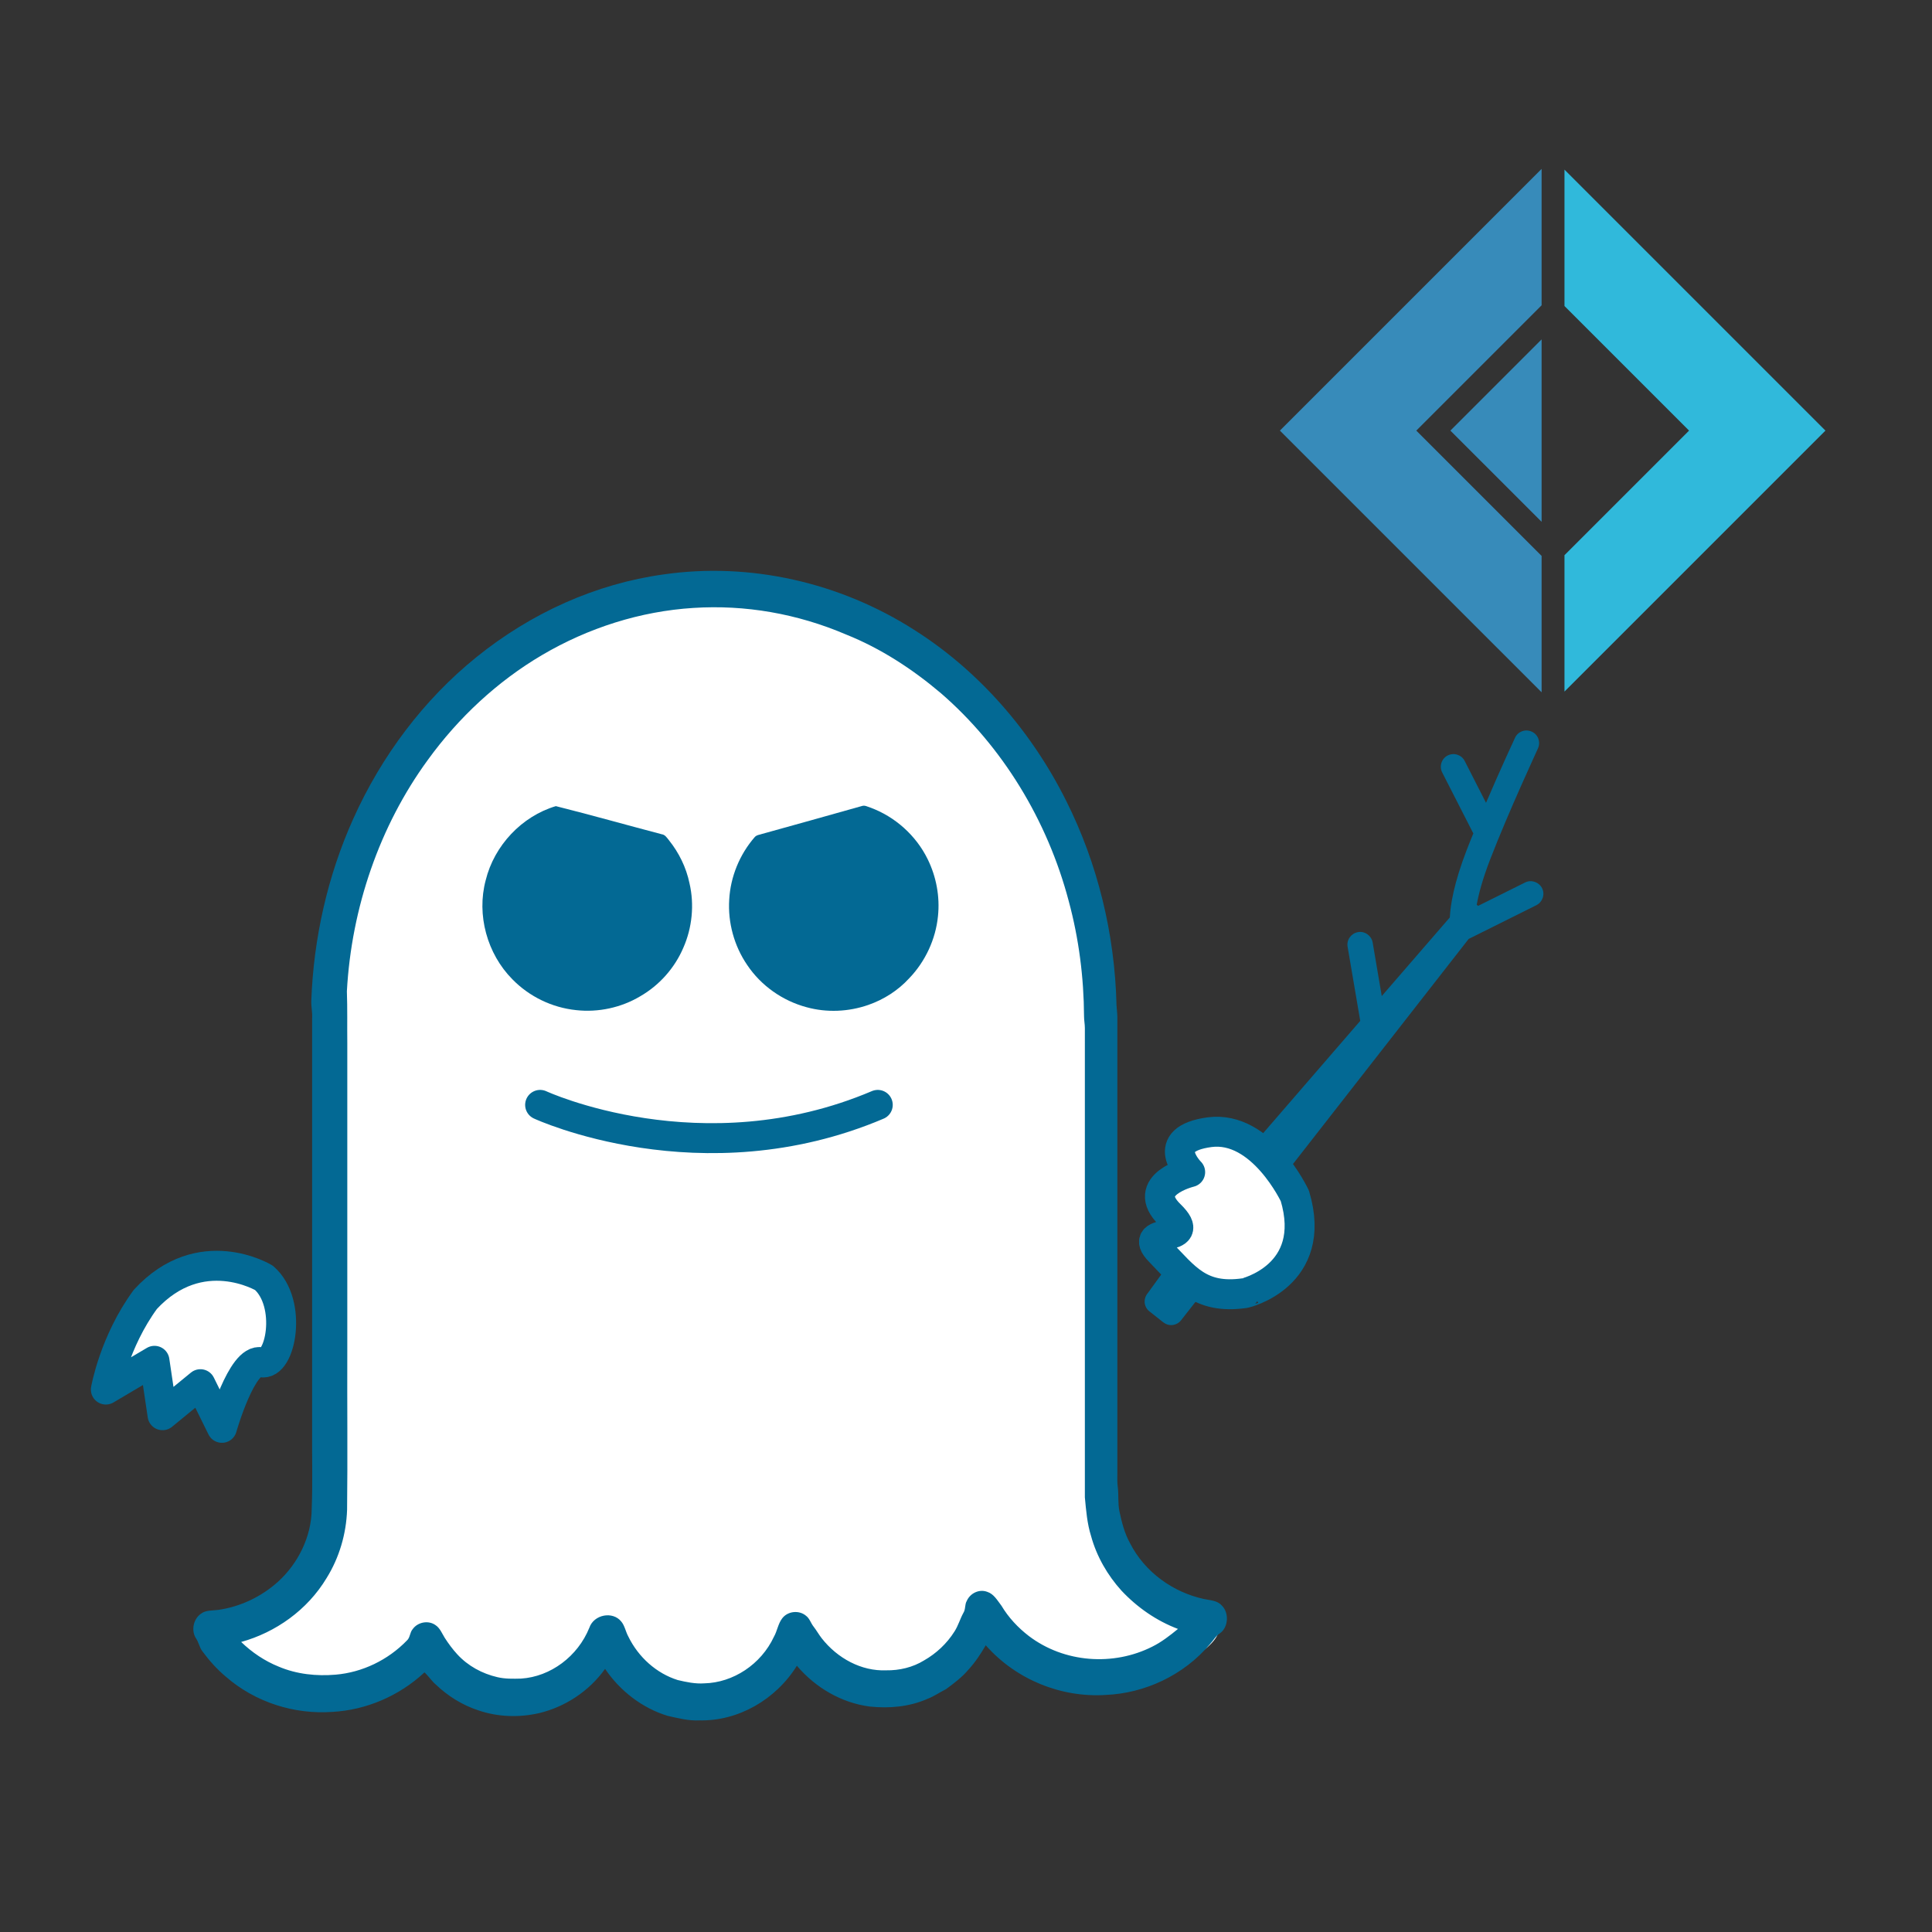 <?xml version="1.0" encoding="UTF-8" standalone="no"?>
<!-- Created with Inkscape (http://www.inkscape.org/) -->

<svg
   xmlns:dc="http://purl.org/dc/elements/1.1/"
   xmlns:cc="http://creativecommons.org/ns#"
   xmlns:rdf="http://www.w3.org/1999/02/22-rdf-syntax-ns#"
   xmlns:svg="http://www.w3.org/2000/svg"
   xmlns="http://www.w3.org/2000/svg"
   xmlns:sodipodi="http://sodipodi.sourceforge.net/DTD/sodipodi-0.dtd"
   xmlns:inkscape="http://www.inkscape.org/namespaces/inkscape"
   width="480"
   height="480"
   viewBox="0 0 127 127"
   version="1.1"
   id="svg3781"
   sodipodi:docname="midoliy_logo.svg"
   inkscape:export-filename="D:\Users\midoliy\picture\inkscape\png\midoliy_logo.png"
   inkscape:export-xdpi="96"
   inkscape:export-ydpi="96"
   inkscape:version="0.92.4 (5da689c313, 2019-01-14)">
  <rect x="0" y="0" width="127" height="127" fill="#333333" stroke="none"/>
  <defs
     id="defs3775" />
  <sodipodi:namedview
     id="base"
     pagecolor="#ffffff"
     bordercolor="#666666"
     borderopacity="1.0"
     inkscape:pageopacity="0.0"
     inkscape:pageshadow="2"
     inkscape:zoom="1"
     inkscape:cx="244.09772"
     inkscape:cy="194.65639"
     inkscape:document-units="mm"
     inkscape:current-layer="layer1"
     showgrid="false"
     units="px"
     inkscape:pagecheckerboard="true"
     inkscape:showpageshadow="false"
     showguides="false"
     inkscape:window-width="1356"
     inkscape:window-height="1083"
     inkscape:window-x="1193"
     inkscape:window-y="831"
     inkscape:window-maximized="0" />
  <g
     inkscape:label="レイヤー 1"
     inkscape:groupmode="layer"
     id="layer1"
     transform="translate(0,-170)">
    <g
       id="g3803"
       transform="matrix(0.136,0,0,0.136,-2.956,195.682)">
	<path
   id="path3785"
   d="m 555.3,541.1 c 0,0 9.6,47.7 46.1,50.9 36.5,3.2 -38.6,63.8 -105.1,-3.2 0,0 -34.8,83.1 -89,11.3 0,0 -47.7,77.7 -92.7,1.1 0,0 -46.6,68.6 -88.4,3.8 0,0 -56.3,62.2 -104,-5.9 0,0 55.7,-8 60,-40.7 4.3,-32.7 -1.6,-278.7 -1.6,-278.7 0,0 22.5,-176.9 178.5,-186 156,-9.1 188.7,159.2 188.7,159.2 z"
   class="st0"
   inkscape:connector-curvature="0"
   style="fill:#ffffff" />

	<path
   id="path3787"
   d="m 342.5,88.8 c 41.7,-6 85.1,3.8 121.1,26.8 31,19.6 56.5,48.7 73.4,82.5 15.3,30.4 23.6,64.6 24.4,99 0.1,1.9 0.4,3.8 0.4,5.6 v 220.6 c 0,2.2 -0.1,4.4 0.2,6.6 0.5,3.9 0,7.8 0.8,11.7 1.1,5.3 2.5,10.7 5.1,15.4 7.2,14.2 21,23.8 35.6,27 3,0.7 6.5,0.6 8.8,3.2 3.6,3.5 3.2,10.5 -0.9,13.4 -2,1.2 -3.2,3.5 -4.8,5.2 -12.7,15.1 -31.5,23.8 -50.4,24.6 -21.4,1.4 -43.3,-7.3 -58,-24 -2.4,4.1 -5,8.1 -8.3,11.7 -3.2,3.8 -7.1,6.7 -10.9,9.5 -3,1.5 -5.8,3.5 -9,4.7 -8.8,3.9 -18.6,4.7 -28,3.7 -13.5,-1.8 -26,-9 -35.1,-19.7 -10.2,16.4 -28.4,26.8 -47,26.4 -5.3,0.3 -10.5,-1.1 -15.5,-2.2 -12.1,-3.7 -22.9,-11.9 -30.2,-22.7 -7.8,10.9 -19.4,18.4 -31.9,21.4 -9.7,2.2 -20,1.9 -29.5,-1.4 -7.6,-2.5 -14.5,-6.8 -20.4,-12.4 -2,-1.7 -3.5,-4.1 -5.5,-5.9 -12.2,11.4 -28.2,18.2 -44.5,19.1 -18.4,1.3 -37.3,-4.6 -51.6,-17.1 -4.3,-3.6 -8,-7.8 -11.4,-12.4 -1.3,-1.8 -1.6,-4.1 -2.9,-6 -2.5,-3.8 -1.3,-9.4 2.3,-11.9 2.4,-1.9 5.6,-1.5 8.4,-1.9 10.6,-1.5 20.8,-6.3 28.9,-13.6 9.6,-8.7 16.2,-21.7 16.3,-35.2 0.5,-12.7 0.1,-25.4 0.2,-38.1 v -199 c 0.2,-2.8 -0.5,-5.7 -0.4,-8.5 1.1,-30.3 7.9,-60.4 20.2,-87.8 13.7,-30.6 34.2,-57.8 59.6,-78.3 26.5,-21.4 57.8,-35.5 90.5,-40 m 14.4,16.2 c -25.6,1.6 -50.8,9.6 -73.2,22.8 -21.4,12.6 -40.3,30.1 -55.2,50.7 -23.3,31.9 -36.9,71.5 -39.1,111.8 0.3,8.3 0.1,16.7 0.2,25 v 148.9 c -0.1,25.6 0.2,51.2 -0.1,76.7 -0.4,11.7 -3.8,23.2 -9.9,33 -9.3,15.5 -24.7,26.3 -41.3,30.9 5.3,5.1 11.4,9.2 18.1,11.9 8.7,3.7 18.3,4.7 27.6,3.9 12.8,-1.1 25.2,-7 34.4,-16.5 1.6,-1.4 1.4,-3.9 2.8,-5.5 2.5,-3.5 7.7,-4.4 11.1,-1.9 2.1,1.4 3.1,4 4.4,6.1 1.8,2.8 3.8,5.5 6,7.9 5.2,5.7 12.1,9.4 19.4,11.1 3.8,0.9 7.7,0.8 11.5,0.7 14.2,-0.9 27.4,-10.7 33,-24.6 2.2,-6.4 11.3,-8.1 15.4,-3 1.7,2 2.1,4.8 3.4,7.2 4.9,10.1 13.7,17.9 23.9,21.1 4.2,1 8.5,1.9 12.8,1.6 14,-0.3 27.5,-9.2 33.7,-22.5 1.6,-2.8 2,-6.3 4,-8.9 2.7,-3.6 8.3,-4.1 11.6,-1.2 1.7,1.3 2.3,3.6 3.6,5.2 1.4,1.8 2.5,3.8 3.9,5.6 7.6,9.7 19.2,16 31.2,15.5 6.3,0.1 12.8,-1.4 18.3,-4.8 5.8,-3.3 11,-8.1 14.7,-14 1.8,-2.8 2.7,-6.1 4.3,-9 1.1,-1.7 0.6,-4 1.6,-5.7 1.7,-3.9 6.2,-5.9 10,-4.4 3.1,1 4.8,4.1 6.8,6.7 3.4,5.7 8,10.6 13.2,14.6 17.1,13 40.9,14.7 59.8,5.1 4.4,-2.2 8.4,-5.3 12.3,-8.5 -10.3,-3.9 -19.6,-10.3 -27.3,-18.5 -6.7,-7.4 -12,-16.5 -14.7,-26.4 -1.9,-6 -2.4,-12.4 -3,-18.7 V 308.1 c 0,-1.9 -0.4,-3.8 -0.4,-5.7 -0.1,-18.8 -2.5,-37.6 -7.4,-55.7 C 528,207.6 506.2,171.9 476.5,146.2 462.7,134.5 447.3,124.5 430.8,117.9 407,107.7 381.8,103.4 356.9,105 Z"
   class="st1"
   inkscape:connector-curvature="0"
   style="fill:#036994" />

	<path
   id="path3789"
   d="m 441.4,296.9 c -9.5,3.3 -20,3.8 -29.8,1.1 -11.6,-3.1 -22,-10.4 -28.7,-20.4 -6.3,-9.2 -9.4,-20.5 -8.7,-31.6 0.6,-11 5,-21.8 12.3,-30.2 0.5,-0.6 1.2,-0.9 1.9,-1.1 16.7,-4.6 33.4,-9.3 50.1,-14 1.3,-0.4 2.6,0.4 3.9,0.8 12,4.4 22.1,13.5 27.7,24.9 4.2,8.5 6,18.2 5,27.6 -1.1,11.1 -6.1,21.9 -13.9,30 -5.4,5.9 -12.3,10.3 -19.8,12.9 z"
   class="st1"
   inkscape:connector-curvature="0"
   style="fill:#036994" />

	<path
   id="path3791"
   d="m 300.2,299.4 c -11.6,-1.2 -22.6,-6.5 -30.8,-14.9 -12.2,-12.3 -17.4,-31.1 -12.9,-47.9 4.1,-16.7 17.4,-30.9 33.9,-35.8 17.1,4.3 34.1,9.1 51.2,13.6 1.6,0.2 2.5,1.7 3.4,2.8 4.9,6.1 8.4,13.2 10,20.9 2.4,10.3 1.3,21.5 -3,31.2 -4.2,9.8 -11.6,18.1 -20.8,23.4 -9.2,5.5 -20.3,7.9 -31,6.7 z"
   class="st1"
   inkscape:connector-curvature="0"
   style="fill:#036994" />

	<path
   id="path3793"
   d="m 282.8,345.2 c 0,0 78,36.2 163.2,0"
   class="st2"
   inkscape:connector-curvature="0"
   style="fill:none;stroke:#036994;stroke-width:14.473;stroke-linecap:round;stroke-miterlimit:10" />

	<path
   id="path3795"
   d="m 149.3,428.8 c 0,0 -30.6,-18.5 -57.3,10.4 -15.1,20.6 -19.1,43.6 -19.1,43.6 l 23.5,-13.9 3.9,26.3 18.3,-15 10.4,21.1 c 0,0 9.7,-34.1 19,-31.7 9.4,2.3 15.3,-28.6 1.3,-40.8 z"
   class="st3"
   inkscape:connector-curvature="0"
   style="fill:#ffffff;stroke:#036994;stroke-width:14.473;stroke-linecap:round;stroke-linejoin:round;stroke-miterlimit:10" />

	<path
   id="path3797"
   d="m 647.6,389.2 c 0,0 -15.9,-34.1 -41.2,-30.8 -25.4,3.4 -9.4,19.3 -9.4,19.3 0,0 -24.8,6 -9.8,20.6 15,14.6 -17,5.3 -4.9,17.7 12.1,12.4 19.2,23.3 41,20.2 -0.1,0.1 35.9,-8.2 24.3,-47 z"
   class="st3"
   inkscape:connector-curvature="0"
   style="fill:#ffffff;stroke:#036994;stroke-width:14.473;stroke-linecap:round;stroke-linejoin:round;stroke-miterlimit:10" />

	<path
   id="path3799"
   d="m 742.1,226.3 c 8.8,-22.8 22.9,-53.1 23,-53.4 1.4,-3.1 0.1,-6.7 -3,-8.1 -3.1,-1.4 -6.7,-0.1 -8.1,3 -0.1,0.2 -6.9,14.8 -14,31.4 L 729.7,179 c -1.5,-3 -5.2,-4.2 -8.2,-2.7 -3,1.5 -4.2,5.2 -2.7,8.2 l 14.7,28.8 c 0.1,0.2 0.2,0.4 0.4,0.6 -1.1,2.7 -2.2,5.4 -3.2,8 -6.3,16.3 -7.9,26.7 -8.2,32.7 l -32.9,38 -4.4,-25.9 c -0.6,-3.3 -3.8,-5.6 -7.1,-5 -3.3,0.6 -5.6,3.7 -5,7.1 l 6.1,35.8 -49.8,57.6 c -1.1,1.3 -1.6,2.9 -1.5,4.6 0.2,1.7 1,3.2 2.3,4.2 l 6.7,5.3 c 1.3,1 2.9,1.5 4.5,1.3 1.6,-0.2 3.1,-1 4.1,-2.3 L 731.6,265 764.3,248.7 c 3,-1.5 4.3,-5.2 2.8,-8.2 -1.5,-3 -5.2,-4.3 -8.2,-2.8 l -22.7,11.3 -0.7,-0.5 c 0.9,-5.1 2.8,-12.4 6.6,-22.2 z"
   class="st1"
   inkscape:connector-curvature="0"
   style="fill:#036994" />

	<path
   id="path3801"
   d="m 587.3,421.3 -10.8,14.9 c -1.1,1.3 -1.6,2.9 -1.5,4.6 0.2,1.7 1,3.2 2.3,4.2 l 6.7,5.3 c 1.3,1 2.9,1.5 4.5,1.3 1.6,-0.2 3.1,-1 4.1,-2.3 l 13.8,-17.6 h -11.6 z"
   class="st1"
   inkscape:connector-curvature="0"
   style="fill:#036994" />

</g>
    <path
       style="fill:none;stroke-width:0.714"
       d="m 281.464,404.174 c -5.644,-1.402 -9.996,-5.298 -13.325,-11.927 -2.504,-4.986 -6.887,-5.035 -9.402,-0.106 -0.796,1.561 -2.561,4.07 -3.923,5.577 -7.42,8.213 -21.889,7.446 -27.956,-1.482 -2.853,-4.198 -4.975,-6.322 -6.317,-6.322 -0.638,0 -3.004,1.919 -5.256,4.264 -2.612,2.719 -5.632,4.981 -8.336,6.243 -3.706,1.729 -5.096,1.977 -11.026,1.968 -7.268,-0.011 -10.805,-1.099 -16.618,-5.113 l -2.69,-1.857 3.778,-1.536 c 4.341,-1.764 9.314,-5.057 12.089,-8.005 2.424,-2.575 6.762,-9.767 7.887,-13.078 0.635,-1.868 0.971,-20.654 1.283,-71.815 0.411,-67.252 0.468,-69.48 1.939,-75.917 7.511,-32.86 26.152,-57.173 53.046,-69.189 49.527,-22.128 105.258,9.979 117.8,67.866 2.449,11.304 2.892,24.149 2.913,84.384 0.021,61.717 -0.056,60.376 3.906,68.176 2.509,4.939 8.999,11.457 13.862,13.921 l 3.761,1.906 -1.656,1.293 c -5.536,4.322 -13.721,6.306 -20.758,5.03 -8.263,-1.498 -11.721,-3.837 -19.923,-13.472 -3.391,-3.984 -6.398,-2.753 -8.729,3.574 -2.827,7.671 -10.015,12.78 -17.96,12.763 -6.903,-0.014 -12.582,-3.329 -16.553,-9.661 -3.581,-5.71 -7.042,-5.217 -10.227,1.457 -2.259,4.733 -4.778,7.352 -9.283,9.65 -3.268,1.667 -8.756,2.294 -12.324,1.407 z m 24.459,-126.783 c 7.339,-1.196 17.48,-4.069 22.025,-6.242 2.646,-1.265 3.38,-2.007 3.563,-3.6 0.279,-2.432 -0.935,-4.064 -3.023,-4.064 -0.851,0 -4.381,0.988 -7.845,2.196 -10.649,3.714 -19.36,5.124 -31.862,5.158 -12.898,0.035 -21.566,-1.269 -32.769,-4.932 -4.077,-1.333 -8.136,-2.423 -9.02,-2.423 -2.145,0 -3.365,1.608 -3.084,4.064 0.298,2.599 4.268,4.551 14.963,7.357 15.612,4.096 31.886,4.955 47.053,2.485 z m -36.979,-34.797 c 9.01,-4.125 14.127,-11.546 14.692,-21.306 0.373,-6.436 -0.875,-11.274 -4.118,-15.973 l -2.002,-2.9 -13.299,-3.5 -13.299,-3.5 -3.002,1.353 c -4.065,1.833 -9.9,7.721 -11.966,12.075 -2.488,5.245 -2.848,14.279 -0.786,19.748 1.698,4.503 6.062,9.881 10.074,12.413 6.841,4.319 16.354,4.957 23.707,1.591 z m 59.275,-0.115 c 4.339,-2.053 9.633,-7.226 11.84,-11.571 4.819,-9.487 3.15,-20.507 -4.337,-28.629 -2.984,-3.238 -8.677,-6.664 -11.026,-6.636 -3.086,0.037 -26.117,7.121 -27.099,8.335 -0.575,0.711 -1.91,3.06 -2.967,5.221 -1.653,3.379 -1.922,4.828 -1.922,10.357 0,5.432 0.288,7.042 1.858,10.39 3.277,6.986 8.454,11.553 15.846,13.978 4.639,1.522 12.964,0.846 17.806,-1.445 z"
       id="path3823"
       inkscape:connector-curvature="0"
       transform="matrix(0.265,0,0,0.265,0,172.91)" />
    <path
       style="fill:none;stroke-width:0.763"
       d="m 279.996,403.643 c -4.334,-1.335 -9.241,-5.932 -11.572,-10.842 -1.621,-3.414 -1.884,-3.614 -4.742,-3.614 -2.616,0 -3.235,0.346 -4.569,2.555 -4.847,8.029 -10.261,11.577 -17.623,11.55 -7.238,-0.027 -12.44,-3.144 -16.854,-10.098 -2.675,-4.214 -5.205,-3.97 -9.309,0.896 -8.135,9.648 -23.998,11.345 -35.038,3.749 l -3.329,-2.29 5.42,-2.597 c 6.878,-3.296 12.641,-8.977 15.973,-15.747 3.623,-7.36 3.872,-12.785 3.817,-83.057 -0.045,-57.42 0.034,-61.1 1.459,-68.351 3.981,-20.256 13.076,-37.742 26.817,-51.559 7.57,-7.612 13.953,-12.3 22.666,-16.647 13.492,-6.732 23.937,-8.906 39.775,-8.278 8.254,0.327 11.947,0.848 17.352,2.447 14.778,4.372 26.598,11.371 37.426,22.159 13.464,13.414 22.52,30.518 27.202,51.375 1.616,7.199 1.675,9.261 2.135,74.579 0.515,73.074 0.32,69.951 4.846,77.675 2.433,4.152 9.229,10.599 13.431,12.743 3.901,1.99 3.521,2.807 -2.731,5.866 -2.952,1.444 -5.804,2.149 -9.715,2.4 -10.118,0.649 -17.909,-2.952 -24.361,-11.26 -5.047,-6.5 -7.801,-6.32 -10.419,0.68 -3.616,9.67 -13.326,15.383 -22.194,13.057 -4.903,-1.286 -8.622,-3.975 -12.207,-8.828 -2.802,-3.793 -3.404,-4.227 -5.566,-4.018 -2.101,0.204 -2.748,0.847 -4.848,4.815 -2.884,5.45 -6.741,9.01 -11.525,10.64 -4.221,1.438 -7.043,1.438 -11.716,-7.6e-4 z m 28.719,-126.663 c 8.449,-1.779 19.752,-5.483 21.804,-7.144 1.312,-1.063 1.591,-1.851 1.203,-3.399 -0.889,-3.542 -2.695,-3.788 -9.519,-1.298 -11.311,4.128 -20.451,5.627 -34.098,5.592 -13.492,-0.034 -22.957,-1.555 -34.379,-5.522 -6.412,-2.227 -8.85,-2.138 -9.807,0.357 -0.773,2.014 0.184,4.06 2.446,5.227 4.811,2.483 20.071,6.269 30.671,7.609 5.747,0.727 25.735,-0.171 31.679,-1.423 z m -42.355,-33.255 c 4.209,-1.071 9.588,-4.882 12.547,-8.887 3.7,-5.008 5.279,-10.627 4.813,-17.129 -0.415,-5.803 -3.426,-12.984 -6.183,-14.746 -0.906,-0.579 -7.282,-2.516 -14.169,-4.305 l -12.522,-3.252 -4.119,2.156 c -4.628,2.423 -8.458,6.498 -11.043,11.75 -2.631,5.345 -2.519,14.938 0.242,20.828 5.511,11.755 17.173,16.96 30.433,13.585 z m 55.382,0.74 c 8.548,-1.565 14.223,-5.838 18.455,-13.893 1.827,-3.477 2.092,-4.847 2.098,-10.85 0.006,-5.928 -0.276,-7.446 -2.055,-11.069 -3.154,-6.421 -10.967,-12.977 -15.466,-12.977 -0.836,0 -7.157,1.607 -14.046,3.571 l -12.525,3.571 -2.122,3.347 c -7.694,12.132 -2.983,29.216 9.962,36.131 1.489,0.795 7.641,2.477 10.738,2.935 0.238,0.035 2.471,-0.309 4.962,-0.765 z"
       id="path4047"
       inkscape:connector-curvature="0"
       transform="matrix(0.265,0,0,0.265,0,172.91)" />
    <path
       style="fill:none;stroke-width:0.763"
       d="m 279.996,403.643 c -4.334,-1.335 -9.241,-5.932 -11.572,-10.842 -1.621,-3.414 -1.884,-3.614 -4.742,-3.614 -2.616,0 -3.235,0.346 -4.569,2.555 -4.847,8.029 -10.261,11.577 -17.623,11.55 -7.238,-0.027 -12.44,-3.144 -16.854,-10.098 -2.675,-4.214 -5.205,-3.97 -9.309,0.896 -8.135,9.648 -23.998,11.345 -35.038,3.749 l -3.329,-2.29 5.42,-2.597 c 6.878,-3.296 12.641,-8.977 15.973,-15.747 3.623,-7.36 3.872,-12.785 3.817,-83.057 -0.045,-57.42 0.034,-61.1 1.459,-68.351 3.981,-20.256 13.076,-37.742 26.817,-51.559 7.57,-7.612 13.953,-12.3 22.666,-16.647 13.492,-6.732 23.937,-8.906 39.775,-8.278 8.254,0.327 11.947,0.848 17.352,2.447 14.778,4.372 26.598,11.371 37.426,22.159 13.464,13.414 22.52,30.518 27.202,51.375 1.616,7.199 1.675,9.261 2.135,74.579 0.515,73.074 0.32,69.951 4.846,77.675 2.433,4.152 9.229,10.599 13.431,12.743 3.901,1.99 3.521,2.807 -2.731,5.866 -2.952,1.444 -5.804,2.149 -9.715,2.4 -10.118,0.649 -17.909,-2.952 -24.361,-11.26 -5.047,-6.5 -7.801,-6.32 -10.419,0.68 -3.616,9.67 -13.326,15.383 -22.194,13.057 -4.903,-1.286 -8.622,-3.975 -12.207,-8.828 -2.802,-3.793 -3.404,-4.227 -5.566,-4.018 -2.101,0.204 -2.748,0.847 -4.848,4.815 -2.884,5.45 -6.741,9.01 -11.525,10.64 -4.221,1.438 -7.043,1.438 -11.716,-7.6e-4 z m 28.719,-126.663 c 8.449,-1.779 19.752,-5.483 21.804,-7.144 1.312,-1.063 1.591,-1.851 1.203,-3.399 -0.889,-3.542 -2.695,-3.788 -9.519,-1.298 -11.311,4.128 -20.451,5.627 -34.098,5.592 -13.492,-0.034 -22.957,-1.555 -34.379,-5.522 -6.412,-2.227 -8.85,-2.138 -9.807,0.357 -0.773,2.014 0.184,4.06 2.446,5.227 4.811,2.483 20.071,6.269 30.671,7.609 5.747,0.727 25.735,-0.171 31.679,-1.423 z m -42.355,-33.255 c 4.209,-1.071 9.588,-4.882 12.547,-8.887 3.7,-5.008 5.279,-10.627 4.813,-17.129 -0.415,-5.803 -3.426,-12.984 -6.183,-14.746 -0.906,-0.579 -7.282,-2.516 -14.169,-4.305 l -12.522,-3.252 -4.119,2.156 c -4.628,2.423 -8.458,6.498 -11.043,11.75 -2.631,5.345 -2.519,14.938 0.242,20.828 5.511,11.755 17.173,16.96 30.433,13.585 z m 55.382,0.74 c 8.548,-1.565 14.223,-5.838 18.455,-13.893 1.827,-3.477 2.092,-4.847 2.098,-10.85 0.006,-5.928 -0.276,-7.446 -2.055,-11.069 -3.154,-6.421 -10.967,-12.977 -15.466,-12.977 -0.836,0 -7.157,1.607 -14.046,3.571 l -12.525,3.571 -2.122,3.347 c -7.694,12.132 -2.983,29.216 9.962,36.131 1.489,0.795 7.641,2.477 10.738,2.935 0.238,0.035 2.471,-0.309 4.962,-0.765 z"
       id="path4049"
       inkscape:connector-curvature="0"
       transform="matrix(0.265,0,0,0.265,0,172.91)" />
    <path
       style="fill:none;stroke-width:0.763"
       d="m 279.996,403.643 c -4.334,-1.335 -9.241,-5.932 -11.572,-10.842 -1.621,-3.414 -1.884,-3.614 -4.742,-3.614 -2.616,0 -3.235,0.346 -4.569,2.555 -4.847,8.029 -10.261,11.577 -17.623,11.55 -7.238,-0.027 -12.44,-3.144 -16.854,-10.098 -2.675,-4.214 -5.205,-3.97 -9.309,0.896 -8.135,9.648 -23.998,11.345 -35.038,3.749 l -3.329,-2.29 5.42,-2.597 c 6.878,-3.296 12.641,-8.977 15.973,-15.747 3.623,-7.36 3.872,-12.785 3.817,-83.057 -0.045,-57.42 0.034,-61.1 1.459,-68.351 3.981,-20.256 13.076,-37.742 26.817,-51.559 7.57,-7.612 13.953,-12.3 22.666,-16.647 13.492,-6.732 23.937,-8.906 39.775,-8.278 8.254,0.327 11.947,0.848 17.352,2.447 14.778,4.372 26.598,11.371 37.426,22.159 13.464,13.414 22.52,30.518 27.202,51.375 1.616,7.199 1.675,9.261 2.135,74.579 0.515,73.074 0.32,69.951 4.846,77.675 2.433,4.152 9.229,10.599 13.431,12.743 3.901,1.99 3.521,2.807 -2.731,5.866 -2.952,1.444 -5.804,2.149 -9.715,2.4 -10.118,0.649 -17.909,-2.952 -24.361,-11.26 -5.047,-6.5 -7.801,-6.32 -10.419,0.68 -3.616,9.67 -13.326,15.383 -22.194,13.057 -4.903,-1.286 -8.622,-3.975 -12.207,-8.828 -2.802,-3.793 -3.404,-4.227 -5.566,-4.018 -2.101,0.204 -2.748,0.847 -4.848,4.815 -2.884,5.45 -6.741,9.01 -11.525,10.64 -4.221,1.438 -7.043,1.438 -11.716,-7.6e-4 z m 28.719,-126.663 c 8.449,-1.779 19.752,-5.483 21.804,-7.144 1.312,-1.063 1.591,-1.851 1.203,-3.399 -0.889,-3.542 -2.695,-3.788 -9.519,-1.298 -11.311,4.128 -20.451,5.627 -34.098,5.592 -13.492,-0.034 -22.957,-1.555 -34.379,-5.522 -6.412,-2.227 -8.85,-2.138 -9.807,0.357 -0.773,2.014 0.184,4.06 2.446,5.227 4.811,2.483 20.071,6.269 30.671,7.609 5.747,0.727 25.735,-0.171 31.679,-1.423 z m -42.355,-33.255 c 4.209,-1.071 9.588,-4.882 12.547,-8.887 3.7,-5.008 5.279,-10.627 4.813,-17.129 -0.415,-5.803 -3.426,-12.984 -6.183,-14.746 -0.906,-0.579 -7.282,-2.516 -14.169,-4.305 l -12.522,-3.252 -4.119,2.156 c -4.628,2.423 -8.458,6.498 -11.043,11.75 -2.631,5.345 -2.519,14.938 0.242,20.828 5.511,11.755 17.173,16.96 30.433,13.585 z m 55.382,0.74 c 8.548,-1.565 14.223,-5.838 18.455,-13.893 1.827,-3.477 2.092,-4.847 2.098,-10.85 0.006,-5.928 -0.276,-7.446 -2.055,-11.069 -3.154,-6.421 -10.967,-12.977 -15.466,-12.977 -0.836,0 -7.157,1.607 -14.046,3.571 l -12.525,3.571 -2.122,3.347 c -7.694,12.132 -2.983,29.216 9.962,36.131 1.489,0.795 7.641,2.477 10.738,2.935 0.238,0.035 2.471,-0.309 4.962,-0.765 z"
       id="path4051"
       inkscape:connector-curvature="0"
       transform="matrix(0.265,0,0,0.265,0,172.91)" />
    <path
       style="fill:none;stroke-width:0.763"
       d="m 253.621,243.765 c -4.346,-0.903 -7.434,-2.606 -11.473,-6.33 -9.125,-8.411 -10.424,-22.155 -3.063,-32.405 2.401,-3.344 7.938,-7.547 10.932,-8.298 0.901,-0.226 7.216,1.047 14.034,2.828 13.984,3.654 14.978,4.295 17.646,11.382 2.117,5.624 1.804,14.09 -0.712,19.233 -4.848,9.909 -16.711,15.801 -27.363,13.589 z"
       id="path4053"
       inkscape:connector-curvature="0"
       transform="matrix(0.265,0,0,0.265,0,172.91)" />
    <path
       style="fill:none;stroke-width:0.763"
       d="m 253.621,243.765 c -4.346,-0.903 -7.434,-2.606 -11.473,-6.33 -9.125,-8.411 -10.424,-22.155 -3.063,-32.405 2.401,-3.344 7.938,-7.547 10.932,-8.298 0.901,-0.226 7.216,1.047 14.034,2.828 13.984,3.654 14.978,4.295 17.646,11.382 2.117,5.624 1.804,14.09 -0.712,19.233 -4.848,9.909 -16.711,15.801 -27.363,13.589 z"
       id="path4055"
       inkscape:connector-curvature="0"
       transform="matrix(0.265,0,0,0.265,0,172.91)" />
    <path
       style="fill:none;stroke-width:0.191"
       d="m 284.243,404.837 c -4.094,-0.412 -6.891,-1.561 -10.199,-4.19 -2.422,-1.924 -4.651,-4.942 -5.935,-8.032 -0.913,-2.199 -1.431,-2.911 -2.49,-3.423 -1.59,-0.77 -3.595,-0.51 -5.136,0.665 -0.391,0.298 -0.967,1.209 -1.683,2.658 -2.835,5.741 -7.268,9.424 -13.053,10.842 -2.41,0.591 -6.544,0.583 -8.831,-0.017 -1.976,-0.518 -4.782,-1.818 -6.365,-2.948 -1.681,-1.2 -3.857,-3.556 -5.223,-5.657 -2.362,-3.629 -2.812,-4.074 -4.368,-4.307 -1.949,-0.292 -3.773,0.845 -4.484,2.796 -0.345,0.948 -0.674,1.385 -1.925,2.562 -4.076,3.834 -9.288,6.225 -15.372,7.05 l -0.811,0.11 v -12.998 -12.998 l 0.847,-2.128 c 0.863,-2.169 1.436,-4.172 1.975,-6.899 0.27,-1.366 0.314,-8.398 0.417,-66.889 l 0.115,-65.363 0.426,-2.958 c 0.565,-3.921 0.902,-5.856 1.579,-9.065 4.141,-19.621 13.719,-37.31 27.489,-50.77 7.046,-6.888 13.845,-11.722 22.401,-15.93 11.101,-5.459 21.534,-8.056 33.492,-8.336 8.377,-0.196 15.569,0.678 23.065,2.804 14.234,4.037 26.218,10.951 36.757,21.206 16.739,16.289 27.24,38.645 29.682,63.193 0.585,5.883 0.632,10.112 0.758,68.462 0.14,64.826 0.059,60.326 1.163,64.595 2.551,9.866 9.118,17.646 18.797,22.27 l 2.056,0.982 -0.557,0.45 c -3.881,3.132 -7.752,5.017 -12.353,6.017 -1.624,0.353 -2.557,0.423 -5.666,0.43 -3.213,0.006 -3.992,-0.053 -5.702,-0.435 -3.717,-0.83 -6.834,-2.145 -9.946,-4.196 -2.255,-1.486 -5.477,-4.767 -7.154,-7.287 -0.734,-1.102 -1.721,-2.393 -2.195,-2.868 -1.401,-1.407 -3.026,-1.688 -4.758,-0.825 -1.236,0.616 -1.991,1.704 -2.271,3.271 -0.28,1.569 -2.245,5.581 -3.634,7.42 -2.979,3.943 -7.55,6.777 -12.125,7.515 -2.273,0.367 -6.131,0.147 -8.186,-0.466 -3.027,-0.902 -5.659,-2.444 -8.048,-4.714 -1.301,-1.236 -3.806,-4.539 -4.939,-6.513 -1.098,-1.913 -3.595,-2.553 -5.532,-1.418 -0.991,0.581 -1.571,1.444 -2.327,3.466 -1.085,2.903 -2.732,5.456 -4.861,7.536 -2.97,2.903 -7.202,4.948 -10.871,5.254 -0.687,0.057 -1.55,0.13 -1.917,0.162 -0.367,0.032 -1.312,-0.006 -2.099,-0.086 z m 9.924,-126.329 c 6.019,-0.335 11.516,-1.073 17.271,-2.32 7.271,-1.575 17.726,-5.156 19.213,-6.581 0.786,-0.753 1.2,-2.268 0.913,-3.344 -0.441,-1.658 -1.864,-2.812 -3.478,-2.822 -0.432,-0.003 -1.803,0.424 -3.435,1.069 -8.143,3.216 -16.154,5.202 -25.427,6.306 -3.616,0.43 -16.726,0.496 -20.515,0.103 -10.278,-1.066 -19.662,-3.234 -27.929,-6.453 -1.508,-0.587 -2.942,-1.027 -3.34,-1.025 -1.593,0.01 -3.018,1.173 -3.457,2.822 -0.286,1.076 0.127,2.591 0.913,3.344 0.748,0.717 3.408,1.843 7.763,3.287 13.178,4.369 27.956,6.368 41.508,5.614 z m -30.381,-34.336 c 9.828,-2.01 17.405,-9.584 19.534,-19.526 0.587,-2.743 0.593,-7.265 0.012,-9.908 -0.823,-3.744 -2.15,-6.803 -4.197,-9.675 -1.473,-2.067 -1.871,-2.439 -2.878,-2.688 -0.488,-0.121 -5.01,-1.325 -10.048,-2.674 -5.038,-1.35 -10.462,-2.793 -12.054,-3.208 l -2.894,-0.753 -1.591,0.599 c -7.877,2.964 -13.73,9.974 -15.553,18.626 -0.474,2.249 -0.474,7.102 0,9.351 1.121,5.321 3.531,9.727 7.314,13.372 4.074,3.925 8.893,6.159 14.95,6.928 1.469,0.187 5.504,-0.055 7.405,-0.444 z m 58.53,0.089 c 4.911,-1.018 9.207,-3.291 12.614,-6.672 6.434,-6.386 9.009,-15.28 6.937,-23.956 -0.747,-3.128 -2.481,-6.765 -4.437,-9.307 -1.274,-1.655 -3.618,-3.897 -5.423,-5.187 -1.603,-1.145 -4.307,-2.549 -6.13,-3.184 l -1.019,-0.355 -1.843,0.492 c -1.014,0.27 -6.824,1.882 -12.912,3.581 -11.04,3.081 -11.07,3.091 -11.71,3.798 -1.598,1.769 -3.505,5.096 -4.485,7.821 -0.964,2.683 -1.335,5.002 -1.335,8.346 0,4.391 0.721,7.514 2.598,11.258 1.661,3.314 4.412,6.605 7.404,8.86 2.91,2.193 7.389,4.087 11.058,4.675 2.253,0.361 6.518,0.277 8.683,-0.172 z"
       id="path4057"
       inkscape:connector-curvature="0"
       transform="matrix(0.265,0,0,0.265,0,172.91)" />
    <path
       style="fill:none;stroke-width:0.191"
       d="m 284.243,404.837 c -4.094,-0.412 -6.891,-1.561 -10.199,-4.19 -2.422,-1.924 -4.651,-4.942 -5.935,-8.032 -0.913,-2.199 -1.431,-2.911 -2.49,-3.423 -1.59,-0.77 -3.595,-0.51 -5.136,0.665 -0.391,0.298 -0.967,1.209 -1.683,2.658 -2.835,5.741 -7.268,9.424 -13.053,10.842 -2.41,0.591 -6.544,0.583 -8.831,-0.017 -1.976,-0.518 -4.782,-1.818 -6.365,-2.948 -1.681,-1.2 -3.857,-3.556 -5.223,-5.657 -2.362,-3.629 -2.812,-4.074 -4.368,-4.307 -1.949,-0.292 -3.773,0.845 -4.484,2.796 -0.345,0.948 -0.674,1.385 -1.925,2.562 -4.076,3.834 -9.288,6.225 -15.372,7.05 l -0.811,0.11 v -12.998 -12.998 l 0.847,-2.128 c 0.863,-2.169 1.436,-4.172 1.975,-6.899 0.27,-1.366 0.314,-8.398 0.417,-66.889 l 0.115,-65.363 0.426,-2.958 c 0.565,-3.921 0.902,-5.856 1.579,-9.065 4.141,-19.621 13.719,-37.31 27.489,-50.77 7.046,-6.888 13.845,-11.722 22.401,-15.93 11.101,-5.459 21.534,-8.056 33.492,-8.336 8.377,-0.196 15.569,0.678 23.065,2.804 14.234,4.037 26.218,10.951 36.757,21.206 16.739,16.289 27.24,38.645 29.682,63.193 0.585,5.883 0.632,10.112 0.758,68.462 0.14,64.826 0.059,60.326 1.163,64.595 2.551,9.866 9.118,17.646 18.797,22.27 l 2.056,0.982 -0.557,0.45 c -3.881,3.132 -7.752,5.017 -12.353,6.017 -1.624,0.353 -2.557,0.423 -5.666,0.43 -3.213,0.006 -3.992,-0.053 -5.702,-0.435 -3.717,-0.83 -6.834,-2.145 -9.946,-4.196 -2.255,-1.486 -5.477,-4.767 -7.154,-7.287 -0.734,-1.102 -1.721,-2.393 -2.195,-2.868 -1.401,-1.407 -3.026,-1.688 -4.758,-0.825 -1.236,0.616 -1.991,1.704 -2.271,3.271 -0.28,1.569 -2.245,5.581 -3.634,7.42 -2.979,3.943 -7.55,6.777 -12.125,7.515 -2.273,0.367 -6.131,0.147 -8.186,-0.466 -3.027,-0.902 -5.659,-2.444 -8.048,-4.714 -1.301,-1.236 -3.806,-4.539 -4.939,-6.513 -1.098,-1.913 -3.595,-2.553 -5.532,-1.418 -0.991,0.581 -1.571,1.444 -2.327,3.466 -1.085,2.903 -2.732,5.456 -4.861,7.536 -2.97,2.903 -7.202,4.948 -10.871,5.254 -0.687,0.057 -1.55,0.13 -1.917,0.162 -0.367,0.032 -1.312,-0.006 -2.099,-0.086 z m 9.924,-126.329 c 6.019,-0.335 11.516,-1.073 17.271,-2.32 7.271,-1.575 17.726,-5.156 19.213,-6.581 0.786,-0.753 1.2,-2.268 0.913,-3.344 -0.441,-1.658 -1.864,-2.812 -3.478,-2.822 -0.432,-0.003 -1.803,0.424 -3.435,1.069 -8.143,3.216 -16.154,5.202 -25.427,6.306 -3.616,0.43 -16.726,0.496 -20.515,0.103 -10.278,-1.066 -19.662,-3.234 -27.929,-6.453 -1.508,-0.587 -2.942,-1.027 -3.34,-1.025 -1.593,0.01 -3.018,1.173 -3.457,2.822 -0.286,1.076 0.127,2.591 0.913,3.344 0.748,0.717 3.408,1.843 7.763,3.287 13.178,4.369 27.956,6.368 41.508,5.614 z m -30.381,-34.336 c 9.828,-2.01 17.405,-9.584 19.534,-19.526 0.587,-2.743 0.593,-7.265 0.012,-9.908 -0.823,-3.744 -2.15,-6.803 -4.197,-9.675 -1.473,-2.067 -1.871,-2.439 -2.878,-2.688 -0.488,-0.121 -5.01,-1.325 -10.048,-2.674 -5.038,-1.35 -10.462,-2.793 -12.054,-3.208 l -2.894,-0.753 -1.591,0.599 c -7.877,2.964 -13.73,9.974 -15.553,18.626 -0.474,2.249 -0.474,7.102 0,9.351 1.121,5.321 3.531,9.727 7.314,13.372 4.074,3.925 8.893,6.159 14.95,6.928 1.469,0.187 5.504,-0.055 7.405,-0.444 z m 58.53,0.089 c 4.911,-1.018 9.207,-3.291 12.614,-6.672 6.434,-6.386 9.009,-15.28 6.937,-23.956 -0.747,-3.128 -2.481,-6.765 -4.437,-9.307 -1.274,-1.655 -3.618,-3.897 -5.423,-5.187 -1.603,-1.145 -4.307,-2.549 -6.13,-3.184 l -1.019,-0.355 -1.843,0.492 c -1.014,0.27 -6.824,1.882 -12.912,3.581 -11.04,3.081 -11.07,3.091 -11.71,3.798 -1.598,1.769 -3.505,5.096 -4.485,7.821 -0.964,2.683 -1.335,5.002 -1.335,8.346 0,4.391 0.721,7.514 2.598,11.258 1.661,3.314 4.412,6.605 7.404,8.86 2.91,2.193 7.389,4.087 11.058,4.675 2.253,0.361 6.518,0.277 8.683,-0.172 z"
       id="path4059"
       inkscape:connector-curvature="0"
       transform="matrix(0.265,0,0,0.265,0,172.91)" />
    <path
       id="path4061"
       transform="matrix(0.265,0,0,0.265,0,172.91)"
       style="fill:none;stroke-width:0.191"
       d="m 290.193,148.59 c -1.013,-0.009 -2.041,-8.4e-4 -3.088,0.023 -11.959,0.28 -22.391,2.877 -33.492,8.336 -8.556,4.207 -15.354,9.042 -22.4,15.93 -13.77,13.46 -23.347,31.149 -27.488,50.77 -0.677,3.209 -1.016,5.144 -1.58,9.064 l -0.426,2.957 -0.115,65.363 c -0.103,58.491 -0.146,65.522 -0.416,66.889 -0.539,2.727 -1.113,4.729 -1.977,6.898 l -0.846,2.129 v 12.998 12.998 l 0.811,-0.109 c 6.085,-0.825 11.297,-3.216 15.373,-7.051 1.251,-1.177 1.58,-1.613 1.926,-2.561 0.711,-1.95 2.536,-3.089 4.484,-2.797 1.556,0.233 2.006,0.679 4.367,4.309 1.367,2.1 3.542,4.456 5.223,5.656 1.582,1.13 4.389,2.429 6.365,2.947 2.287,0.6 6.422,0.608 8.832,0.018 5.785,-1.418 10.218,-5.1 13.053,-10.842 0.716,-1.449 1.293,-2.36 1.684,-2.658 1.541,-1.175 3.544,-1.436 5.135,-0.666 1.059,0.513 1.577,1.225 2.49,3.424 1.284,3.09 3.514,6.109 5.936,8.033 3.309,2.629 6.105,3.778 10.199,4.189 0.787,0.08 1.732,0.118 2.1,0.086 0.367,-0.032 1.231,-0.107 1.918,-0.164 3.668,-0.306 7.899,-2.351 10.869,-5.254 2.129,-2.08 3.776,-4.632 4.861,-7.535 0.756,-2.022 1.335,-2.886 2.326,-3.467 1.937,-1.135 4.435,-0.495 5.533,1.418 1.133,1.974 3.638,5.277 4.939,6.514 2.39,2.27 5.02,3.811 8.047,4.713 2.056,0.613 5.915,0.833 8.188,0.467 4.575,-0.738 9.146,-3.572 12.125,-7.516 1.389,-1.839 3.353,-5.851 3.633,-7.42 0.279,-1.567 1.035,-2.655 2.271,-3.271 1.732,-0.863 3.356,-0.58 4.758,0.826 0.473,0.475 1.46,1.765 2.193,2.867 1.677,2.52 4.899,5.802 7.154,7.287 3.113,2.051 6.23,3.365 9.947,4.195 1.71,0.382 2.49,0.442 5.703,0.436 3.108,-0.006 4.04,-0.077 5.664,-0.43 4.601,-0.999 8.472,-2.884 12.354,-6.016 l 0.559,-0.449 -2.057,-0.982 c -9.68,-4.624 -16.246,-12.405 -18.797,-22.271 -1.104,-4.269 -1.024,0.233 -1.164,-64.594 -0.126,-58.35 -0.173,-62.579 -0.758,-68.463 -2.442,-24.548 -12.942,-46.904 -29.682,-63.193 -10.539,-10.255 -22.524,-17.168 -36.758,-21.205 -6.559,-1.86 -12.886,-2.761 -19.977,-2.826 z m 34.664,47.012 1.02,0.355 c 1.823,0.634 4.526,2.039 6.129,3.184 1.805,1.29 4.15,3.53 5.424,5.186 1.956,2.542 3.69,6.179 4.438,9.307 2.072,8.676 -0.504,17.571 -6.938,23.957 -3.407,3.381 -7.704,5.653 -12.615,6.672 -2.165,0.449 -6.429,0.533 -8.682,0.172 -0.722,-0.116 -1.481,-0.294 -2.248,-0.504 -0.696,0.989 -1.421,2.038 -2.082,2.963 -3.615,5.06 -7.446,9.964 -11.109,14.99 -3.144,4.313 -5.118,7.037 -6.705,9.252 3.287,-0.044 6.278,-0.145 7.736,-0.318 9.273,-1.103 17.282,-3.091 25.426,-6.307 1.632,-0.644 3.004,-1.071 3.436,-1.068 1.614,0.009 3.037,1.164 3.479,2.822 0.286,1.076 -0.128,2.591 -0.914,3.344 -1.487,1.425 -11.942,5.007 -19.213,6.582 -5.755,1.247 -11.252,1.984 -17.271,2.318 -2.575,0.143 -5.196,0.178 -7.84,0.123 -0.965,1.457 -2.357,3.557 -3.855,5.842 -2.427,6.858 -4.934,13.689 -7.197,20.596 -0.381,1.163 -0.746,2.292 -1.109,3.42 0.351,0.515 0.728,1.042 1.096,1.711 1.402,2.549 1.084,2.263 1.479,5.189 -0.037,0.338 -0.033,0.309 -0.059,0.557 0.692,0.386 1.381,0.777 2.074,1.16 3.304,1.827 13.698,7.54 20.221,11.168 1.918,0.098 3.839,0.144 5.76,0.078 0.934,-0.034 1.851,-0.153 2.779,-0.24 1.506,0.008 -0.109,-0.107 -1.547,2.072 -0.122,0.184 0.144,0.418 0.215,0.627 1.221,3.576 1.47,-5.652 3.09,-2.238 0.904,1.905 0.651,0.633 -1.473,3.346 0.023,-0.002 0.045,-0.004 0.068,-0.006 -0.025,0.004 -0.092,0.035 -0.076,0.016 0.003,-0.004 0.005,-0.006 0.008,-0.01 -0.687,0.064 -1.369,0.13 -2.055,0.184 10.179,6.014 6.847,4.096 19.633,11.344 3.523,1.922 8.731,4.876 12.658,6.713 7.775,3.636 -0.735,-0.452 3.426,1.227 0.575,0.232 1.765,0.948 2.305,1.262 0.784,0.754 2.499,1.088 0.287,0.65 -3.707,-0.734 4.322,4.321 0.584,3.771 -0.428,-0.063 -0.87,-0.067 -1.285,-0.188 -0.335,-0.098 -1.265,-0.771 -1.506,-0.936 -0.36,-0.21 -0.726,-0.409 -1.08,-0.629 -0.127,-0.079 -0.222,-0.212 -0.361,-0.266 -3.51,-1.346 1.243,1.01 -4.088,-1.484 -3.958,-1.852 -9.274,-4.865 -12.82,-6.801 -14.078,-7.981 -6.874,-3.818 -21.602,-12.506 -0.674,-0.385 -2.805,-1.555 -4.016,-2.23 -1.768,-0.104 -3.534,-0.237 -5.299,-0.377 -2.316,-0.184 -8.732,-0.654 -11.102,-0.984 -4.192,-0.584 -8.321,-1.579 -12.252,-3.125 -0.234,1.462 -0.445,2.944 -0.602,4.479 -0.271,2.658 0.068,5.342 0.102,8.014 0.371,1.428 0.636,2.889 1.113,4.285 0.543,1.588 1.871,3.443 2.482,4.992 0.641,1.623 1.359,4.542 1.582,6.295 0.13,1.022 0.118,2.059 0.178,3.088 0.079,1.905 0.074,3.812 -0.012,5.717 -0.016,0.348 -0.06,0.704 -0.043,1.055 0.003,0.03 0.005,0.063 0.008,0.094 0.324,3.765 -3.599,4.013 -3.809,0.24 -0.005,-0.091 -0.011,-0.181 -0.016,-0.271 -0.009,-2.21 0.268,-4.424 0.059,-6.637 -0.038,-0.853 -0.011,-1.711 -0.113,-2.559 -0.137,-1.14 -0.793,-4.177 -1.232,-5.285 -0.363,-0.914 -0.916,-1.742 -1.342,-2.629 -2.064,-4.3 -1.356,-2.8 -2.672,-8.352 -0.014,-2.907 -0.344,-5.83 -0.043,-8.721 0.193,-1.854 0.461,-3.637 0.762,-5.393 -0.595,-0.284 -1.195,-0.56 -1.762,-0.896 -1.661,-0.985 -3.13,-2.27 -4.781,-3.271 -2.797,-1.696 -3.721,-1.895 -6.762,-3.381 -1.221,-0.597 -2.416,-1.24 -3.625,-1.861 -6.679,-3.675 -0.435,-0.193 -5.932,-3.373 -1.233,-0.714 -3.187,-1.724 -4.363,-2.594 -0.569,-0.421 -2.035,-1.949 -2.49,-2.41 -1.825,-1.848 -1.005,-3.535 0.561,-3.547 0.712,-0.006 1.578,0.334 2.42,1.162 v 0.002 c 0.35,0.344 1.706,1.702 2.09,1.98 0.444,0.322 0.947,0.556 1.424,0.828 0.741,0.422 1.492,0.825 2.23,1.252 5.498,3.179 -0.508,-0.166 5.898,3.355 1.177,0.604 2.343,1.23 3.531,1.811 3.142,1.534 3.873,1.633 6.836,3.42 1.767,1.066 3.345,2.425 5.119,3.479 0.114,0.068 0.238,0.119 0.355,0.18 0.483,-2.222 1.036,-4.409 1.65,-6.59 -1.2,-0.666 -2.397,-1.338 -3.604,-1.992 -3.776,-2.046 -7.6,-4.001 -11.4,-6.002 -3.061,-1.777 -6.166,-3.477 -9.182,-5.328 -2.266,-1.391 -4.471,-2.882 -6.658,-4.395 -3.592,-2.485 -6.607,-4.753 -9.814,-7.682 -2.011,-1.837 -4.293,-4.364 -6.168,-6.381 -1.769,-1.902 -0.903,-3.599 0.65,-3.578 0.706,0.009 1.556,0.375 2.363,1.236 1.723,1.838 4.039,4.369 5.854,6.023 3.007,2.742 6.004,4.98 9.365,7.299 2.139,1.476 4.294,2.931 6.51,4.289 2.955,1.811 5.998,3.477 8.996,5.215 3.754,1.975 7.532,3.905 11.262,5.926 0.981,0.531 1.952,1.079 2.928,1.619 0.306,-1 0.658,-2.051 0.98,-3.064 -0.469,-1.513 -0.844,-3.115 -0.707,-4.689 0.548,-6.315 4.323,-11.918 7.057,-17.32 1.137,-1.725 1.706,-2.596 2.559,-3.896 0.519,-1.468 1.04,-2.936 1.547,-4.408 -9.453,-0.677 -19.042,-2.537 -27.908,-5.477 -4.355,-1.444 -7.014,-2.57 -7.762,-3.287 -0.786,-0.753 -1.2,-2.267 -0.914,-3.344 0.439,-1.649 1.864,-2.812 3.457,-2.822 0.398,-0.002 1.832,0.438 3.34,1.025 8.267,3.218 17.652,5.387 27.93,6.453 0.942,0.098 2.461,0.167 4.266,0.209 1.292,-4.059 2.494,-8.148 3.516,-12.293 0.69,-3.341 1.518,-6.658 2.07,-10.025 0.392,-2.391 0.541,-4.817 0.756,-7.23 0.163,-1.831 0.311,-3.663 0.379,-5.5 0.14,-3.78 -0.098,-7.574 0,-11.355 0.049,-1.889 1.026,-2.832 1.98,-2.832 0.356,-10e-6 0.708,0.132 1.008,0.395 -0.07,-0.84 -0.111,-1.71 -0.111,-2.646 0,-3.344 0.372,-5.665 1.336,-8.348 0.979,-2.726 2.886,-6.051 4.484,-7.82 0.639,-0.708 0.669,-0.718 11.709,-3.799 6.088,-1.699 11.898,-3.31 12.912,-3.58 z m -73.598,0.139 2.895,0.754 c 1.592,0.414 7.017,1.857 12.055,3.207 5.038,1.35 9.558,2.553 10.047,2.674 1.007,0.25 1.406,0.623 2.879,2.689 2.047,2.872 3.374,5.93 4.197,9.674 0.581,2.642 0.574,7.165 -0.014,9.908 -2.129,9.942 -9.706,17.516 -19.533,19.525 -1.901,0.389 -5.936,0.63 -7.404,0.443 -6.057,-0.77 -10.877,-3.002 -14.951,-6.928 -3.783,-3.645 -6.191,-8.05 -7.312,-13.371 -0.474,-2.249 -0.474,-7.103 0,-9.352 1.823,-8.652 7.676,-15.663 15.553,-18.627 z m 42.236,31.008 c -7.6e-4,3.11 0.131,6.226 0.016,9.332 -0.071,1.923 -0.218,3.843 -0.387,5.76 -0.217,2.46 -0.372,4.932 -0.77,7.369 -0.569,3.491 -1.418,6.929 -2.127,10.395 -0.918,3.75 -1.981,7.454 -3.127,11.133 1.765,-2.505 3.887,-5.449 8.025,-11.127 3.636,-4.988 7.44,-9.855 11.029,-14.877 0.466,-0.652 0.997,-1.422 1.486,-2.115 -1.877,-0.808 -3.658,-1.796 -5.068,-2.859 -2.992,-2.255 -5.743,-5.546 -7.404,-8.859 -0.722,-1.439 -1.269,-2.787 -1.674,-4.15 z m 29.244,54.65 c 2.513,-0.057 2.828,3.164 -0.379,3.967 v 0.002 c -0.747,0.187 -1.495,0.374 -2.242,0.561 -0.628,0.133 -1.26,0.244 -1.883,0.398 -0.119,0.03 -0.233,0.078 -0.348,0.123 -0.016,0.075 -0.399,0.136 -0.301,0.105 0.102,-0.031 0.202,-0.066 0.301,-0.105 0.002,-0.007 0.018,-0.014 0.012,-0.021 -0.821,-0.935 -1.449,-2.605 -2.693,-2.584 -0.918,0.015 0.575,1.743 0.863,2.615 -0.036,0.008 -0.072,0.016 -0.107,0.023 -3.687,0.828 -3.555,-4.161 0.207,-3.812 0.258,0.023 0.517,0.049 0.775,0.072 10e-4,0.002 0.004,0.005 0.006,0.008 0.167,-0.053 0.33,-0.117 0.5,-0.16 1.355,-0.342 2.757,-0.477 4.082,-0.949 0.445,-0.158 0.848,-0.234 1.207,-0.242 z M 272.627,313.375 c -0.026,0.087 -0.056,0.175 -0.082,0.262 0.069,0.039 0.138,0.077 0.207,0.115 -0.042,-0.125 -0.08,-0.264 -0.125,-0.377 z m -1.17,4.025 c -0.572,2.084 -1.082,4.181 -1.525,6.314 1.04,0.432 2.097,0.816 3.166,1.164 -0.502,-0.881 3.667,-5.105 0.84,-3.779 -0.27,0.127 -0.623,0.149 -0.811,0.381 -0.291,0.361 -0.492,0.987 -0.432,1.387 0.024,0.038 0.05,0.075 0.072,0.113 0.062,0.082 0.285,0.273 0.186,0.246 -0.156,-0.039 -0.23,-0.178 -0.258,-0.359 -0.23,-0.37 -0.5,-0.72 -0.652,-1.127 -0.312,-0.833 0.053,-1.844 0.25,-2.645 0.161,-0.654 0.197,-0.824 0.256,-1.086 -0.364,-0.204 -0.728,-0.406 -1.092,-0.609 z m 4.557,2.547 c -10e-4,0.004 -8.8e-4,0.005 -0.002,0.01 -0.06,0.253 -0.131,0.502 -0.195,0.754 0.882,1.219 0.94,2.658 -0.361,3.795 -0.346,0.302 -0.879,0.271 -1.318,0.406 -0.22,0.068 -0.4,0.107 -0.547,0.121 2.791,0.872 5.664,1.482 8.57,1.879 1.497,0.205 4.982,0.486 7.771,0.705 -5.451,-3.004 -10.9,-5.997 -13.031,-7.176 -0.296,-0.164 -0.591,-0.33 -0.887,-0.494 z m -0.25,0.973 c -0.004,0.02 -0.011,0.039 -0.016,0.059 -0.016,0.074 -0.045,0.163 -0.004,0.227 0.03,0.045 0.06,-0.099 0.053,-0.152 -0.006,-0.045 -0.023,-0.088 -0.033,-0.133 z"
       inkscape:connector-curvature="0" />
    <path
       style="fill:none;stroke-width:0.763"
       d="m 281.098,404.039 c -5.293,-1.61 -9.404,-5.076 -11.832,-9.974 -1.986,-4.007 -3.439,-5.344 -5.809,-5.344 -2.372,0 -2.662,0.266 -6.213,5.701 -1.363,2.086 -3.967,4.834 -5.788,6.107 -3.072,2.148 -3.79,2.314 -9.979,2.314 -5.99,0 -6.991,-0.213 -9.826,-2.089 -1.736,-1.149 -4.556,-3.983 -6.266,-6.298 -3.178,-4.302 -5.828,-5.439 -7.584,-3.254 -4.171,5.19 -6.105,6.912 -9.78,8.71 -8.605,4.21 -21.833,3.034 -28.444,-2.529 l -2.266,-1.907 5.364,-2.684 c 7.043,-3.523 12.111,-8.686 15.748,-16.043 l 2.91,-5.886 0.429,-69.888 c 0.412,-67.19 0.49,-70.154 2.013,-76.758 2.314,-10.035 4.368,-15.772 9.02,-25.191 13.045,-26.413 37.077,-44.925 63.949,-49.26 8.278,-1.335 23.66,-0.616 31.712,1.483 24.068,6.275 44.496,23.055 56.42,46.346 7.302,14.264 10.393,25.596 11.643,42.684 0.398,5.441 0.733,35.67 0.746,67.175 0.025,63.17 -0.028,62.397 4.8,70.396 3.064,5.076 6.622,8.532 12.268,11.918 l 4.45,2.668 -3.04,2.012 c -8.701,5.758 -22.312,5.583 -30.562,-0.393 -1.758,-1.273 -4.648,-4.206 -6.423,-6.517 -1.775,-2.311 -3.968,-4.393 -4.873,-4.628 -2.328,-0.602 -4.738,0.915 -5.323,3.352 -2.135,8.889 -9.72,15.005 -18.603,15 -7.286,-0.004 -12.128,-3 -17.488,-10.824 -1.212,-1.769 -2.288,-2.478 -3.747,-2.469 -2.826,0.016 -3.347,0.514 -5.758,5.507 -1.161,2.406 -3.359,5.402 -4.883,6.658 -4.733,3.901 -11.716,5.506 -16.984,3.904 z m 23.571,-126.444 c 8.157,-1.21 22.975,-5.51 25.598,-7.428 1.651,-1.208 1.879,-4.984 0.359,-5.948 -1.672,-1.059 -3.214,-0.828 -10.357,1.552 -12.082,4.025 -18.445,4.997 -32.295,4.93 -13.62,-0.066 -22.339,-1.428 -33.531,-5.24 -8.121,-2.766 -10.744,-2.39 -10.744,1.539 0,2.224 1.828,3.621 7.252,5.543 16.249,5.758 36.267,7.64 53.719,5.051 z m -40.151,-33.445 c 12.142,-2.857 20.618,-14.546 19.35,-26.683 -0.455,-4.349 -2.942,-10.78 -5.289,-13.675 -0.689,-0.849 -5.96,-2.64 -14.348,-4.873 l -13.259,-3.53 -4.01,2.1 c -4.511,2.362 -8.457,6.374 -11.055,11.238 -1.49,2.791 -1.751,4.415 -1.751,10.912 0,6.497 0.261,8.122 1.751,10.912 3.747,7.017 10.19,12.104 17.521,13.832 4.137,0.975 6.137,0.933 11.09,-0.232 z m 63.531,-1.539 c 10.867,-4.962 17.118,-18.338 13.84,-29.614 -0.679,-2.335 -2.373,-5.898 -3.765,-7.918 -2.613,-3.791 -8.481,-8.39 -11.756,-9.212 -1.159,-0.291 -6.795,0.913 -14.878,3.179 l -13.011,3.648 -2.219,3.499 c -3.052,4.812 -3.934,8.643 -3.537,15.354 1.041,17.568 19.23,28.414 35.325,21.064 z"
       id="path4098"
       inkscape:connector-curvature="0"
       transform="matrix(0.265,0,0,0.265,0,172.91)" />
    <path
       style="fill:none;stroke-width:0.763"
       d="m 281.098,404.039 c -5.293,-1.61 -9.404,-5.076 -11.832,-9.974 -1.986,-4.007 -3.439,-5.344 -5.809,-5.344 -2.372,0 -2.662,0.266 -6.213,5.701 -1.363,2.086 -3.967,4.834 -5.788,6.107 -3.072,2.148 -3.79,2.314 -9.979,2.314 -5.99,0 -6.991,-0.213 -9.826,-2.089 -1.736,-1.149 -4.556,-3.983 -6.266,-6.298 -3.178,-4.302 -5.828,-5.439 -7.584,-3.254 -4.171,5.19 -6.105,6.912 -9.78,8.71 -8.605,4.21 -21.833,3.034 -28.444,-2.529 l -2.266,-1.907 5.364,-2.684 c 7.043,-3.523 12.111,-8.686 15.748,-16.043 l 2.91,-5.886 0.429,-69.888 c 0.412,-67.19 0.49,-70.154 2.013,-76.758 2.314,-10.035 4.368,-15.772 9.02,-25.191 13.045,-26.413 37.077,-44.925 63.949,-49.26 8.278,-1.335 23.66,-0.616 31.712,1.483 24.068,6.275 44.496,23.055 56.42,46.346 7.302,14.264 10.393,25.596 11.643,42.684 0.398,5.441 0.733,35.67 0.746,67.175 0.025,63.17 -0.028,62.397 4.8,70.396 3.064,5.076 6.622,8.532 12.268,11.918 l 4.45,2.668 -3.04,2.012 c -8.701,5.758 -22.312,5.583 -30.562,-0.393 -1.758,-1.273 -4.648,-4.206 -6.423,-6.517 -1.775,-2.311 -3.968,-4.393 -4.873,-4.628 -2.328,-0.602 -4.738,0.915 -5.323,3.352 -2.135,8.889 -9.72,15.005 -18.603,15 -7.286,-0.004 -12.128,-3 -17.488,-10.824 -1.212,-1.769 -2.288,-2.478 -3.747,-2.469 -2.826,0.016 -3.347,0.514 -5.758,5.507 -1.161,2.406 -3.359,5.402 -4.883,6.658 -4.733,3.901 -11.716,5.506 -16.984,3.904 z m 23.571,-126.444 c 8.157,-1.21 22.975,-5.51 25.598,-7.428 1.651,-1.208 1.879,-4.984 0.359,-5.948 -1.672,-1.059 -3.214,-0.828 -10.357,1.552 -12.082,4.025 -18.445,4.997 -32.295,4.93 -13.62,-0.066 -22.339,-1.428 -33.531,-5.24 -8.121,-2.766 -10.744,-2.39 -10.744,1.539 0,2.224 1.828,3.621 7.252,5.543 16.249,5.758 36.267,7.64 53.719,5.051 z m -40.151,-33.445 c 12.142,-2.857 20.618,-14.546 19.35,-26.683 -0.455,-4.349 -2.942,-10.78 -5.289,-13.675 -0.689,-0.849 -5.96,-2.64 -14.348,-4.873 l -13.259,-3.53 -4.01,2.1 c -4.511,2.362 -8.457,6.374 -11.055,11.238 -1.49,2.791 -1.751,4.415 -1.751,10.912 0,6.497 0.261,8.122 1.751,10.912 3.747,7.017 10.19,12.104 17.521,13.832 4.137,0.975 6.137,0.933 11.09,-0.232 z m 63.531,-1.539 c 10.867,-4.962 17.118,-18.338 13.84,-29.614 -0.679,-2.335 -2.373,-5.898 -3.765,-7.918 -2.613,-3.791 -8.481,-8.39 -11.756,-9.212 -1.159,-0.291 -6.795,0.913 -14.878,3.179 l -13.011,3.648 -2.219,3.499 c -3.052,4.812 -3.934,8.643 -3.537,15.354 1.041,17.568 19.23,28.414 35.325,21.064 z"
       id="path4100"
       inkscape:connector-curvature="0"
       transform="matrix(0.265,0,0,0.265,0,172.91)" />
    <path
       style="fill:none;stroke-width:0.763"
       d="m 281.098,404.039 c -5.293,-1.61 -9.404,-5.076 -11.832,-9.974 -1.986,-4.007 -3.439,-5.344 -5.809,-5.344 -2.372,0 -2.662,0.266 -6.213,5.701 -1.363,2.086 -3.967,4.834 -5.788,6.107 -3.072,2.148 -3.79,2.314 -9.979,2.314 -5.99,0 -6.991,-0.213 -9.826,-2.089 -1.736,-1.149 -4.556,-3.983 -6.266,-6.298 -3.178,-4.302 -5.828,-5.439 -7.584,-3.254 -4.171,5.19 -6.105,6.912 -9.78,8.71 -8.605,4.21 -21.833,3.034 -28.444,-2.529 l -2.266,-1.907 5.364,-2.684 c 7.043,-3.523 12.111,-8.686 15.748,-16.043 l 2.91,-5.886 0.429,-69.888 c 0.412,-67.19 0.49,-70.154 2.013,-76.758 2.314,-10.035 4.368,-15.772 9.02,-25.191 13.045,-26.413 37.077,-44.925 63.949,-49.26 8.278,-1.335 23.66,-0.616 31.712,1.483 24.068,6.275 44.496,23.055 56.42,46.346 7.302,14.264 10.393,25.596 11.643,42.684 0.398,5.441 0.733,35.67 0.746,67.175 0.025,63.17 -0.028,62.397 4.8,70.396 3.064,5.076 6.622,8.532 12.268,11.918 l 4.45,2.668 -3.04,2.012 c -8.701,5.758 -22.312,5.583 -30.562,-0.393 -1.758,-1.273 -4.648,-4.206 -6.423,-6.517 -1.775,-2.311 -3.968,-4.393 -4.873,-4.628 -2.328,-0.602 -4.738,0.915 -5.323,3.352 -2.135,8.889 -9.72,15.005 -18.603,15 -7.286,-0.004 -12.128,-3 -17.488,-10.824 -1.212,-1.769 -2.288,-2.478 -3.747,-2.469 -2.826,0.016 -3.347,0.514 -5.758,5.507 -1.161,2.406 -3.359,5.402 -4.883,6.658 -4.733,3.901 -11.716,5.506 -16.984,3.904 z m 23.571,-126.444 c 8.157,-1.21 22.975,-5.51 25.598,-7.428 1.651,-1.208 1.879,-4.984 0.359,-5.948 -1.672,-1.059 -3.214,-0.828 -10.357,1.552 -12.082,4.025 -18.445,4.997 -32.295,4.93 -13.62,-0.066 -22.339,-1.428 -33.531,-5.24 -8.121,-2.766 -10.744,-2.39 -10.744,1.539 0,2.224 1.828,3.621 7.252,5.543 16.249,5.758 36.267,7.64 53.719,5.051 z m -40.151,-33.445 c 12.142,-2.857 20.618,-14.546 19.35,-26.683 -0.455,-4.349 -2.942,-10.78 -5.289,-13.675 -0.689,-0.849 -5.96,-2.64 -14.348,-4.873 l -13.259,-3.53 -4.01,2.1 c -4.511,2.362 -8.457,6.374 -11.055,11.238 -1.49,2.791 -1.751,4.415 -1.751,10.912 0,6.497 0.261,8.122 1.751,10.912 3.747,7.017 10.19,12.104 17.521,13.832 4.137,0.975 6.137,0.933 11.09,-0.232 z m 63.531,-1.539 c 10.867,-4.962 17.118,-18.338 13.84,-29.614 -0.679,-2.335 -2.373,-5.898 -3.765,-7.918 -2.613,-3.791 -8.481,-8.39 -11.756,-9.212 -1.159,-0.291 -6.795,0.913 -14.878,3.179 l -13.011,3.648 -2.219,3.499 c -3.052,4.812 -3.934,8.643 -3.537,15.354 1.041,17.568 19.23,28.414 35.325,21.064 z"
       id="path4102"
       inkscape:connector-curvature="0"
       transform="matrix(0.265,0,0,0.265,0,172.91)" />
    <path
       style="fill:none;stroke-width:0.763"
       d="m 281.098,404.039 c -5.293,-1.61 -9.404,-5.076 -11.832,-9.974 -1.986,-4.007 -3.439,-5.344 -5.809,-5.344 -2.372,0 -2.662,0.266 -6.213,5.701 -1.363,2.086 -3.967,4.834 -5.788,6.107 -3.072,2.148 -3.79,2.314 -9.979,2.314 -5.99,0 -6.991,-0.213 -9.826,-2.089 -1.736,-1.149 -4.556,-3.983 -6.266,-6.298 -3.178,-4.302 -5.828,-5.439 -7.584,-3.254 -4.171,5.19 -6.105,6.912 -9.78,8.71 -8.605,4.21 -21.833,3.034 -28.444,-2.529 l -2.266,-1.907 5.364,-2.684 c 7.043,-3.523 12.111,-8.686 15.748,-16.043 l 2.91,-5.886 0.429,-69.888 c 0.412,-67.19 0.49,-70.154 2.013,-76.758 2.314,-10.035 4.368,-15.772 9.02,-25.191 13.045,-26.413 37.077,-44.925 63.949,-49.26 8.278,-1.335 23.66,-0.616 31.712,1.483 24.068,6.275 44.496,23.055 56.42,46.346 7.302,14.264 10.393,25.596 11.643,42.684 0.398,5.441 0.733,35.67 0.746,67.175 0.025,63.17 -0.028,62.397 4.8,70.396 3.064,5.076 6.622,8.532 12.268,11.918 l 4.45,2.668 -3.04,2.012 c -8.701,5.758 -22.312,5.583 -30.562,-0.393 -1.758,-1.273 -4.648,-4.206 -6.423,-6.517 -1.775,-2.311 -3.968,-4.393 -4.873,-4.628 -2.328,-0.602 -4.738,0.915 -5.323,3.352 -2.135,8.889 -9.72,15.005 -18.603,15 -7.286,-0.004 -12.128,-3 -17.488,-10.824 -1.212,-1.769 -2.288,-2.478 -3.747,-2.469 -2.826,0.016 -3.347,0.514 -5.758,5.507 -1.161,2.406 -3.359,5.402 -4.883,6.658 -4.733,3.901 -11.716,5.506 -16.984,3.904 z m 23.571,-126.444 c 8.157,-1.21 22.975,-5.51 25.598,-7.428 1.651,-1.208 1.879,-4.984 0.359,-5.948 -1.672,-1.059 -3.214,-0.828 -10.357,1.552 -12.082,4.025 -18.445,4.997 -32.295,4.93 -13.62,-0.066 -22.339,-1.428 -33.531,-5.24 -8.121,-2.766 -10.744,-2.39 -10.744,1.539 0,2.224 1.828,3.621 7.252,5.543 16.249,5.758 36.267,7.64 53.719,5.051 z m -40.151,-33.445 c 12.142,-2.857 20.618,-14.546 19.35,-26.683 -0.455,-4.349 -2.942,-10.78 -5.289,-13.675 -0.689,-0.849 -5.96,-2.64 -14.348,-4.873 l -13.259,-3.53 -4.01,2.1 c -4.511,2.362 -8.457,6.374 -11.055,11.238 -1.49,2.791 -1.751,4.415 -1.751,10.912 0,6.497 0.261,8.122 1.751,10.912 3.747,7.017 10.19,12.104 17.521,13.832 4.137,0.975 6.137,0.933 11.09,-0.232 z m 63.531,-1.539 c 10.867,-4.962 17.118,-18.338 13.84,-29.614 -0.679,-2.335 -2.373,-5.898 -3.765,-7.918 -2.613,-3.791 -8.481,-8.39 -11.756,-9.212 -1.159,-0.291 -6.795,0.913 -14.878,3.179 l -13.011,3.648 -2.219,3.499 c -3.052,4.812 -3.934,8.643 -3.537,15.354 1.041,17.568 19.23,28.414 35.325,21.064 z"
       id="path4104"
       inkscape:connector-curvature="0"
       transform="matrix(0.265,0,0,0.265,0,172.91)" />
    <path
       style="fill:none;stroke-width:0.763"
       d="m 281.098,404.039 c -5.293,-1.61 -9.404,-5.076 -11.832,-9.974 -1.986,-4.007 -3.439,-5.344 -5.809,-5.344 -2.372,0 -2.662,0.266 -6.213,5.701 -1.363,2.086 -3.967,4.834 -5.788,6.107 -3.072,2.148 -3.79,2.314 -9.979,2.314 -5.99,0 -6.991,-0.213 -9.826,-2.089 -1.736,-1.149 -4.556,-3.983 -6.266,-6.298 -3.178,-4.302 -5.828,-5.439 -7.584,-3.254 -4.171,5.19 -6.105,6.912 -9.78,8.71 -8.605,4.21 -21.833,3.034 -28.444,-2.529 l -2.266,-1.907 5.364,-2.684 c 7.043,-3.523 12.111,-8.686 15.748,-16.043 l 2.91,-5.886 0.429,-69.888 c 0.412,-67.19 0.49,-70.154 2.013,-76.758 2.314,-10.035 4.368,-15.772 9.02,-25.191 13.045,-26.413 37.077,-44.925 63.949,-49.26 8.278,-1.335 23.66,-0.616 31.712,1.483 24.068,6.275 44.496,23.055 56.42,46.346 7.302,14.264 10.393,25.596 11.643,42.684 0.398,5.441 0.733,35.67 0.746,67.175 0.025,63.17 -0.028,62.397 4.8,70.396 3.064,5.076 6.622,8.532 12.268,11.918 l 4.45,2.668 -3.04,2.012 c -8.701,5.758 -22.312,5.583 -30.562,-0.393 -1.758,-1.273 -4.648,-4.206 -6.423,-6.517 -1.775,-2.311 -3.968,-4.393 -4.873,-4.628 -2.328,-0.602 -4.738,0.915 -5.323,3.352 -2.135,8.889 -9.72,15.005 -18.603,15 -7.286,-0.004 -12.128,-3 -17.488,-10.824 -1.212,-1.769 -2.288,-2.478 -3.747,-2.469 -2.826,0.016 -3.347,0.514 -5.758,5.507 -1.161,2.406 -3.359,5.402 -4.883,6.658 -4.733,3.901 -11.716,5.506 -16.984,3.904 z m 23.571,-126.444 c 8.157,-1.21 22.975,-5.51 25.598,-7.428 1.651,-1.208 1.879,-4.984 0.359,-5.948 -1.672,-1.059 -3.214,-0.828 -10.357,1.552 -12.082,4.025 -18.445,4.997 -32.295,4.93 -13.62,-0.066 -22.339,-1.428 -33.531,-5.24 -8.121,-2.766 -10.744,-2.39 -10.744,1.539 0,2.224 1.828,3.621 7.252,5.543 16.249,5.758 36.267,7.64 53.719,5.051 z m -40.151,-33.445 c 12.142,-2.857 20.618,-14.546 19.35,-26.683 -0.455,-4.349 -2.942,-10.78 -5.289,-13.675 -0.689,-0.849 -5.96,-2.64 -14.348,-4.873 l -13.259,-3.53 -4.01,2.1 c -4.511,2.362 -8.457,6.374 -11.055,11.238 -1.49,2.791 -1.751,4.415 -1.751,10.912 0,6.497 0.261,8.122 1.751,10.912 3.747,7.017 10.19,12.104 17.521,13.832 4.137,0.975 6.137,0.933 11.09,-0.232 z m 63.531,-1.539 c 10.867,-4.962 17.118,-18.338 13.84,-29.614 -0.679,-2.335 -2.373,-5.898 -3.765,-7.918 -2.613,-3.791 -8.481,-8.39 -11.756,-9.212 -1.159,-0.291 -6.795,0.913 -14.878,3.179 l -13.011,3.648 -2.219,3.499 c -3.052,4.812 -3.934,8.643 -3.537,15.354 1.041,17.568 19.23,28.414 35.325,21.064 z"
       id="path4106"
       inkscape:connector-curvature="0"
       transform="matrix(0.265,0,0,0.265,0,172.91)" />
    <path
       sodipodi:type="star"
       style="fill:none;stroke-width:0.265"
       id="path4119"
       sodipodi:sides="5"
       sodipodi:cx="79.778946"
       sodipodi:cy="188.54102"
       sodipodi:r1="44.691982"
       sodipodi:r2="22.345991"
       sodipodi:arg1="0.52026719"
       sodipodi:arg2="1.1485857"
       inkscape:flatsided="false"
       inkscape:rounded="0"
       inkscape:randomized="0"
       d="m 118.558,210.758 -29.622,-1.833 -18.303,23.362 -7.41,-28.738 -27.875,-10.188 25.042,-15.928 1.076,-29.659 22.887,18.894 28.54,-8.142 -10.897,27.605 z"
       inkscape:transform-center-x="2.8263611"
       inkscape:transform-center-y="1.4893498" />
    <path
       sodipodi:type="star"
       style="fill:none;stroke-width:0.265"
       id="path4121"
       sodipodi:sides="5"
       sodipodi:cx="127.24236"
       sodipodi:cy="194.80215"
       sodipodi:r1="43.626419"
       sodipodi:r2="21.813211"
       sodipodi:arg1="0.84107826"
       sodipodi:arg2="1.4693968"
       inkscape:flatsided="false"
       inkscape:rounded="0"
       inkscape:randomized="0"
       d="m 156.326,227.32 -26.876,-10.816 -24.147,16.008 1.982,-28.903 -22.686,-18.018 28.101,-7.047 10.126,-27.144 15.385,24.548 28.944,1.242 -18.592,22.218 z"
       inkscape:transform-center-x="1.3646585"
       inkscape:transform-center-y="-2.8466886" />
    <g
       id="g4325"
       transform="matrix(0.599,0,0,0.599,92.169,42.639)">
      <path
         id="path4287"
         d="M 15.306,249.868 5.296,259.878 15.306,269.887 Z"
         style="fill:#378bba;fill-opacity:1;stroke-width:0.1"
         inkscape:connector-curvature="0" />
      <path
         id="path4298"
         d="m 17.816,273.55 v 14.967 L 46.456,259.878 17.816,231.238 v 14.967 l 13.672,13.672 z"
         style="fill:#30b9db;fill-opacity:1;stroke-width:0.266"
         inkscape:connector-curvature="0" />
      <path
         id="path4294"
         d="M 15.306,231.159 -13.413,259.878 15.306,288.596 V 273.629 L 1.554,259.878 15.306,246.126 Z"
         style="fill:#378bba;fill-opacity:1;stroke-width:0.266"
         inkscape:connector-curvature="0" />
    </g>
  </g>
  <style
     id="style3783"
     type="text/css">
	.st0{fill:#FFFFFF;}
	.st1{fill:#036994;}
	.st2{fill:none;stroke:#036994;stroke-width:14.473;stroke-linecap:round;stroke-miterlimit:10;}
	.st3{fill:#FFFFFF;stroke:#036994;stroke-width:14.473;stroke-linecap:round;stroke-linejoin:round;stroke-miterlimit:10;}
</style>
</svg>
